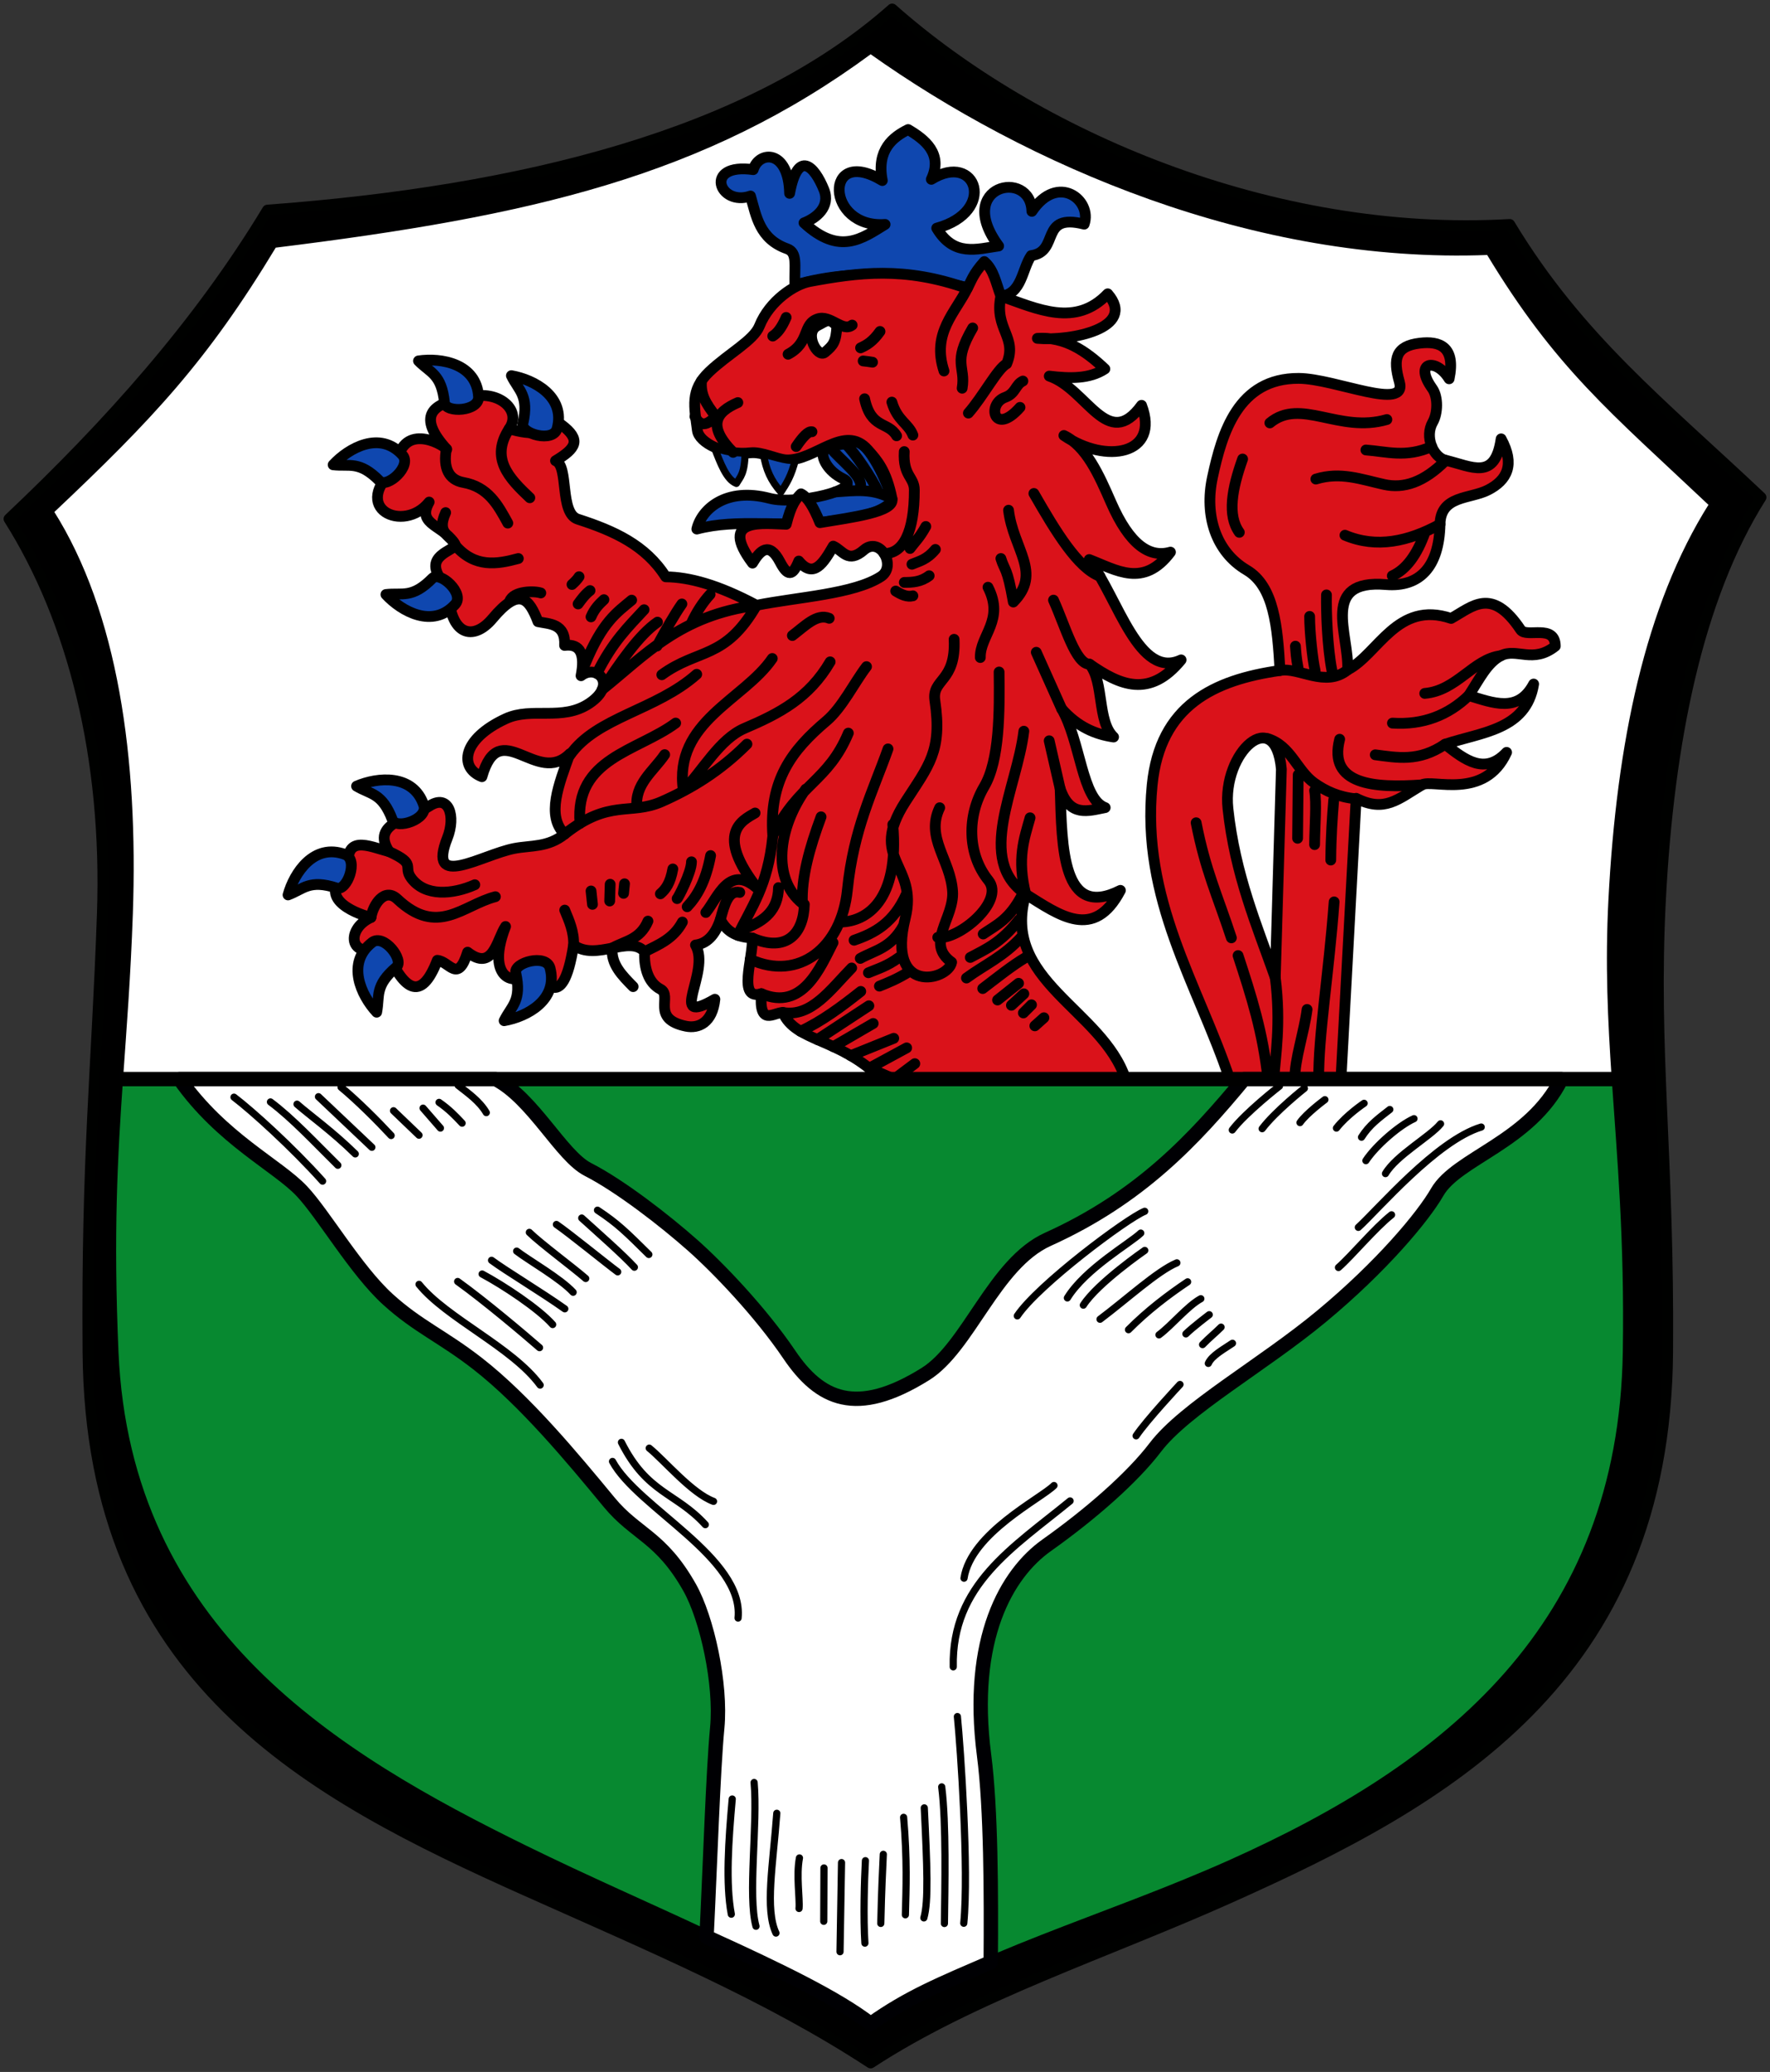 <svg xmlns="http://www.w3.org/2000/svg" height="577" width="493"><rect width="100%" height="100%" fill="#333333" stroke="none"/><path d="M140 503C79.924 476.116 18.69 444.32 18 353c-.415-54.942 2.448-77.723 4-122 1.522-43.424-8.152-81.783-26-110 27.73-26.18 52.77-54.154 72-86 70.775-5.23 134.466-20.95 174-56 39.534 35.05 105.488 63.828 172 60 19.23 31.846 42.27 49.82 70 76-17.848 28.217-25.746 68.608-28 112-2.192 42.203 2.415 71.058 2 126-.69 91.32-61.924 125.116-122 152-34.688 15.523-71.408 27.274-100 46-28.592-18.726-61.312-32.477-96-48z" style="fill:#000;stroke:#000100;stroke-width:3;stroke-linecap:round;stroke-linejoin:round;stroke-miterlimit:4;stroke-dasharray:none;stroke-opacity:1" transform="translate(6.5 23.5)"/><path d="M27.266 277c.99-14.138 2.12-28.457 2.734-46 1.522-43.424-4.152-83.783-22-112 27.73-26.18 42.77-42.154 62-74 71.194-8.768 119.605-19.777 166-54 43.614 30.971 106.77 58.546 172 56 19.23 31.846 34.27 43.82 62 70-17.848 28.217-25.746 66.608-28 110-.937 18.037-.182 33.76.922 50" style="fill:#fff;stroke:#000001;stroke-width:1;stroke-linecap:round;stroke-linejoin:round;stroke-miterlimit:4;stroke-dasharray:none;stroke-opacity:1" transform="translate(6.5 23.5)"/><path d="M214.89 55.884c18.969-5.424 37.188-2.443 57.38 3.071 5.867-.507 5.857-7.498 8.449-11.28 8.087-1.08 2.129-11.944 14.755-8.751 2.31-6.642-7.314-14.358-14.564-3.568-.3-12.036-21.734-7.246-9.256 9.647-6.14.878-12.474 3.026-17.248-4.97 16.881-4.61 11.123-21.429-1.507-13.59 3.352-7.14-1.82-11.128-6.457-13.868-4.173 2.062-8.878 5.636-7.19 14.206-16.472-9.969-15.807 13.453.772 12.213-6.447 3.968-12.694 8.698-22.588-.43 3.328-1.27 7.481-4.453 5.555-9.235-2.669-6.627-7.263-11.319-9.562 1.018-.274-12.402-8.589-11.837-10.132-6.603-14.02-1.969-9.47 10.383-.76 7.338 1.62 5.592 2.474 11.95 10.219 14.702 2.938 1.044 1.997 4.61 2.134 10.1z" style="fill:#0f47af;stroke:#000;stroke-width:3;stroke-linecap:round;stroke-linejoin:round;stroke-miterlimit:4;stroke-dasharray:none;stroke-opacity:1" transform="translate(6.5 23.5)"/><path d="M442.922 277c1.478 21.758 3.581 44.543 3.078 76-1.222 76.4-49.924 115.116-110 142-34.688 15.523-71.408 25.274-100 44-28.592-18.726-61.883-31.26-96-48-52.616-25.818-110.647-60.535-114-138-1.435-33.143-.244-54.455 1.266-76" style="fill:#078930;stroke:#000;stroke-width:1;stroke-linecap:butt;stroke-linejoin:miter;stroke-miterlimit:4;stroke-dasharray:none;stroke-opacity:1" transform="translate(6.5 23.5)"/><path d="M187.588 123.833c1.258-5.415 8.025-11.78 20.28-8.556 7.597 2 26.454-2.562 20.514-5.423-4.472-2.154-6.113-5.995-5.563-7.459.786-2.096 5.993-2.045 9.085-2.874 2.48-.665 8.059 8.63 10.141 16.51-3.531 3.757-10.163 4.686-18.595 5.785-12.55 1.635-24.48-.988-35.862 2.017z" style="fill:#0f47af;stroke:#000;stroke-width:3;stroke-linecap:round;stroke-linejoin:round;stroke-miterlimit:4;stroke-dasharray:none;stroke-opacity:1" transform="translate(6.5 23.5)"/><path d="M239 277c-11.782-11.668-23.884-10.274-27.444-18.556-2.639.044-6.65 3.93-6.001-5.23-6.736 1.998-2.252-9.736-2.52-15.5-5.029-.326-7.24-2.105-8.894-5.13-1.557 4.62-3.953 6.725-6.93 7.086 4.384 7.474-8.195 22.954 5.404 15.097-.667 6.526-4.555 8.222-8.034 7.514-9.949-2.025-3.67-8.512-7.115-10.312-3.371-1.762-4.614-5.883-4.427-10.427-4.288-4.793-13.45 2.748-19.776-1.872-3.135 20.182-8.874 9.278-11.055 5.34-2.86 7.008-14.302 5.97-7.898-10.505-2.497 3.73-3.438 12.704-10.572 7.159-2.754 8.811-4.988 2.581-8.437 2.26-4.565 11.913-9.565 8.566-14.84-4.357-9.156 5.072-11.307-4.029-3.63-7.581-5.317-1.37-15.452-5.908-6.12-12.738-1.688-10.72 5.379-7.113 11.174-5.587-5.245-8.022 5.821-9.162 11.193-12.68 5.46-3.578 7.416 2.82 5.027 8.867-5.792 14.659 9.571 4.676 18.664 2.922 4.597-.886 9.337-.223 14.005-3.988-5.202-5.094-1.623-13.847 1.443-22.386-9.207 9.257-19.553-10.927-24.49 6.405-6.452-2.507-5.546-10.558 6.69-16.174 7.249-3.327 15.729.777 23.223-4.255 8.045-5.402 1.99-11.073-2.299-7.692 1.144-5.82-.05-9.013-4.586-8.445.349-6.176-4.311-5.939-7.406-6.607-2.494-6.472-5.18-9.829-12.7-.845-5.234 6.254-11.982 5.075-12.342-8.353-7.124-7.881-1.628-9.452 2.15-11.882-2.95-5.988-11.14-5.575-7.425-12.232-7.069 8.886-22.547 1.729-9.042-9.796 1.009-12.628 12.502-6.63 13.94-4.898-8.188-9.006-4.58-13.02 5.67-14.226 7.887-2.881 15.56 2.958 11.727 8.51 6.57 2 10.098 1.112 14.557-1.112 5.564 4.177 4.118 6.55-1.656 10.017 3.8 1.399 1.018 14.6 6.223 16.274 10.091 3.248 18.898 7.233 24.479 16.053 6.49.059 14.536 2.19 25.282 7.923 11.625-2.314 27.109-3.109 34.655-7.995 4.473-2.897-.237-11.312-4.734-7.407-4.468 3.88-5.88.11-8.554-1.074-2.722 4.726-5.484 9.163-9.596 4.153-1.744 4.31-3.114 4.274-5.233.235-3.079-5.868-5.61-3.08-7.65.344-9.74-12.966 3.359-10.93 9.393-10.816 1.368-5.513 2.736-7.157 4.105-8.48 1.756.827 3.513 3.655 5.27 8.033 8.875-1.474 20.812-2.96 20.086-6.628-1.596-8.051-4.24-10.837-6.763-13.694-6.472-7.324-14.67 3.162-22.645 2.84-2.648-.107-6.786-2.347-10.084-1.97-7.026.805-14.278-2.77-14.718-6.236-.831-6.55-2.124-11.163 3.3-16.33 5.3-5.05 12.356-8.694 13.967-12.72 2.848-7.117 9.857-11.643 13.997-12.414 13.425-2.5 26.427-4.28 43.889 1.93 1.25-2.272 1.558-3.916 4.76-7.49 2.658 2.276 3.232 5.952 4.614 9.613 10.325 3.624 20.809 8.753 29.765-.635 8.27 9.536-10.237 13.254-19.6 12.407 7.525-.518 13.39 3.395 18.8 8.517-4.294 2.833-9.787 2.671-15.485 1.994 10.545 3.556 16.226 21.18 25.704 8.133 5.21 13.726-9.88 16.43-21.632 8.4 6.22 2.983 9.694 10.79 13.122 18.637 5.157 11.802 10.708 15.526 16.56 13.849-7.542 10.047-15.084 4.942-22.626 2.067 8.172 11.185 13.829 33.457 25.594 27.946-8.764 10.688-16.994 7.12-25.491 1.195 4.085 4.9 2.056 15.917 6.679 20.28-5.129-.75-10.034-2.846-14.455-7.847 5.304 9.092 5.597 25.17 12.122 27.505-4.801.933-9.802 2.732-12.544-5.256.504 16.438.524 36.52 16.78 28.303-7.368 14.08-16.928 6.972-26.363 1.066C272.058 249.547 300.61 257.548 307 277Z" style="fill:#da121a;stroke:#000;stroke-width:3;stroke-linecap:round;stroke-linejoin:round;stroke-miterlimit:4;stroke-dasharray:none;stroke-opacity:1" transform="translate(6.5 23.5)"/><path d="M336 277c-8.924-26.514-24.762-49.986-21.582-81.938 2.2-22.1 17.172-29.226 35.605-31.837-.705-12.327-1.668-23.468-9.31-27.986-8.575-5.07-11.791-15.141-9.504-25.798 2.639-12.293 7.11-27.663 24.042-27.57 10.118.056 30.4 9.371 28.014.949-1.826-6.45-1.032-9.96 5.692-10.759 5.518-.655 10.053.963 8.166 9.93-3.629-5.92-10.024-4.759-4.707 2.669 1.721 2.405 1.544 6.985.144 9.421-2.333 4.063.132 9.788 3.638 10.609 7.23 1.693 13.7 5.799 15.415-5.978 3.902 7.137 1.712 11.53-3.726 14.273-4.998 2.521-13.132 1.452-13.302 9.516-.25 11.897-5.676 17.564-15.059 16.788-18.413-1.523-10.219 13.838-10.664 23.747 8.566-4.435 13.756-19.4 28.823-14.317 5.948-3.306 11.306-8.914 19.361 3.157 1.572 2.355 9.626-1.744 9.65 4.567-6.202 4.95-10.747.42-15.149 2.654-3.83 1.945-6.04 6.622-8.964 11.098 6.764 2.022 13.75 4.974 18.085-3.203-2.056 12.848-14.591 13.368-24.678 16.767 5.549 4.391 11.103 8.668 17.143 2.26-6.1 13.407-20.741 7.363-23.549 9.043-6.727 4.026-10.41 7.753-18.351 3.749L367 277Z" style="fill:#da121a;stroke:#000;stroke-width:3;stroke-linecap:round;stroke-linejoin:round;stroke-miterlimit:4;stroke-dasharray:none;stroke-opacity:1" transform="translate(6.5 23.5)"/><path d="M335.517 201.656c-1.697-15.846 13.299-28.98 14.883-10.927l-1.696 58.023c-5.064-14.362-11.21-28.649-13.187-47.096z" style="fill:#fff;stroke:#000;stroke-width:3;stroke-linecap:round;stroke-linejoin:round;stroke-miterlimit:4;stroke-dasharray:none;stroke-opacity:1" transform="translate(6.5 23.5)"/><path d="M110.064 77.002c6.316-.936 16.176.734 16.726 9.953.248 4.158-9.188 4.62-9.484 1.7-.816-8.042-4.01-8.333-7.242-11.653z" style="fill:#0f47af;stroke:#000;stroke-width:3;stroke-linecap:round;stroke-linejoin:round;stroke-miterlimit:4;stroke-dasharray:none;stroke-opacity:1" transform="translate(6.5 23.5)"/><path d="M192.428 100.993c1.726 4.495 3.424 9.088 6.188 10.126 1.036-1.783 2.292-2.608 2.405-8.411-2.918-.159-5.841-.282-8.593-1.715zM206.147 102.967c.71 4.326 2.024 7.285 4.857 10.55 1.475-2.253 2.951-4.493 4.079-9.172-.94 1.032-5.298-.436-8.936-1.378z" style="fill:#0f47af;stroke:#000;stroke-width:2;stroke-linecap:round;stroke-linejoin:round;stroke-miterlimit:4;stroke-dasharray:none;stroke-opacity:1" transform="translate(6.5 23.5)"/><path d="M221.216 67.16c-3.94 1.971-.007 9.173 2.044 7.46 2.328-1.946 3.127-2.905 3.33-7.327-2.265-2.47-2.972-1.335-5.374-.133z" style="fill:#fff;stroke:#000;stroke-width:3;stroke-linecap:round;stroke-linejoin:round;stroke-miterlimit:4;stroke-dasharray:none;stroke-opacity:1" transform="translate(6.5 23.5)"/><path d="M379.788 93.333c-13.32 3.882-23.997-6.178-32.59.942m26.75 7.535c5.838.435 11.177 2.24 18.338-.963m-32.278 9.064c6.904-2.122 12.682.11 19.027 1.507 5.38 1.186 10.973-.503 17.163-6.728m-56.598-.366c-2.942 8.274-4.322 15.68-.91 20.423m29.418.8c8.826 3.702 17.652 1.756 26.477-3.046m-13.29 14.35c3.753-1.707 6.863-5.659 9.195-12.337m-25.987 38.829c-1.316-6.647-1.635-16.648-1.54-21.176m-8.646 14.276c.124 1.752.25 3.508.721 5.954m3.235-14.243c-.02 4.213.844 12.308 1.53 15.107m9.059-.225c-6.182 5.08-13.637-.868-18.839.189m40.311 6.372c8.966-.763 13.55-9.602 21.213-10.5m-30.21 18.776c8.544.548 15.543-2.188 21.246-7.678m-26.034 16.5c6.025.757 12.059 2.075 19.44-2.936m-29.352-1.397c-3.273 12.713 9.629 13.648 22.947 12.7m-29.93 1.593c.613 3.484.023 9.976.003 15.047m5.328-12.522c-.403 4.97-.772 10.11-.825 16.828m-17.64-33.846c6.517 1.954 8.176 8.91 13.002 12.362 3.165 2.263 6.833 3.936 11.578 4.42m-16.006-6.7c-.057 7.177-.115 12.636-.173 17.7m-6.217 38.808c1.648 13.047-.019 21.932-.401 28.248m-21.64-71.388c2.592 13.3 5.988 20.38 9.813 32.06m1.864 4.93c3.766 11.5 6.909 21.328 8.319 34.398m18.435-49.347c-1.465 19.867-4.428 37.474-4.287 49.347m-3.248-19.393c-.866 6.546-3.458 13.889-3.4 19.26M215.266 100.862c1.776-2.621 3.328-4.341 4.396-4.13m58.745-14.12c-2.142 1.024-1.982 3.467-4.925 4.523-5.246 1.882-3.102 10.967 4.126 2.804m3.863 23.978c6.127 10.703 12.254 20.74 18.38 23.063m-17.714 21.162 7.068 15.756m-2.272-30.276c3.24 7.154 6.158 17.84 10.048 17.843m-24.701-29.432c1.108 3.575 1.725 2.247 3.463 12.122 8.086-8.176-.018-14.657-1.332-25.576m-7.86 41.029c-.141-6.17 6.828-10.414 2.132-19.582m17.05 42.76 3.05 13.36m-10.11-16.024c-1.94 15.978-13.54 35.82.527 45.394-2.474-9.97-.44-15.433 1.206-21.283m-13.055 32.37c3.674-2.55 7.347-3.959 11.02-11.226m-23.675 12.158c5.57.9 18.854-9.978 14.12-15.852-5.974-7.412-5.935-18.075-1.199-26.109 4.32-7.326 4.303-20.91 4.162-31.939m5.543 69.007c-5.009 6.411-9.243 8.178-13.568 10.488m14.43-5.878c-5.165 5.69-10.33 7.813-15.495 11.606m16.518-5.728c-3.997 2.367-7.993 5.628-11.99 8.659m9.991-1.466-5.86 4.663m7.326-1.732-3.464 3.197m5.595-.133-2.264 2.264m3.197 3.597 2.53-2.265m-45.824-8.791c2.486-1.02 4.805-1.874 8.66-4.263m-11.723.533c2.71-1.158 5.156-1.788 8.525-4.263m-10.79.266c4.118-2.286 8.526-2.84 11.989-9.058m-13.72 3.996c5.682-1.957 11.075-4.783 14.652-13.054m0 43.027-10.445 5.664 6.982 3.029 5.728-4.297m-5.861-7.06-11.976 4.83m6.248-8.96-11.096 6.457m9.897-11.386-14.346 9.422m12.081-13.418c-5.333 4.223-10.75 8.278-16.784 11.1m14.253-17.627c-5.877 5.999-11.264 13.796-19.163 12.383M225.524 239c-3.55 6.91-8.45 19.149-19.97 14.214m36.621-47.117c1.909 21.312-7.403 27.043-14.52 27.175m27.575-31.838c-4.014 8.393 3.02 14.477 3.597 23.312.484 7.433-7.69 14.443-.267 19.715-1.013 5.232-18.214 9.148-12.921-12.255 3.747-15.154-10.45-16.104.033-32.408 6.485-10.087 10.326-14.083 8.221-28.203-.914-6.137 5.918-5.08 5.354-17.064m-56.774 89.13c13.582 6.228 25.423-3.318 27.047-19.315 1.736-17.09 7.146-27.534 11.323-39.296m-37.808 52.662c9.692 4.167 14.303-1.42 14.497-9.37m-16.119 6.528c5.056-1.946 8.816-5.004 8.925-11.19M252.3 136.83c-2.309 1.753-4.618 1.853-6.927 1.865m2.132-5.062c2.096-.898 4.096-1.222 6.527-4.13m-55.02 107.463c3.672-7.718 8.348-13.654 9.729-27.537m9.191-13.188c-7.846 11.01-9.425 25.09-.932 31.837-.326-7.214 1.988-15.484 5.195-24.11m-22.646 21.047c-3.196-.73-4.288 3.45-5.407 7.57m9.67-29.683c-3.348 1.993-11.531 5.504.8 21.18-7.935-7.323-11.239 2.513-14.52 6.527m11.455-46.89c-7.48 7.503-15.485 12.385-23.74 16.017-8.836 3.887-14.496-.851-27.032 9.047m40.648 5.974c-1.36 7.199-3.753 11.296-6.527 14.254m-2.797-2.265c.133.093 3.996-7.237 3.996-10.257m-8.659 8.925c1.423-1.237 2.743-2.882 3.464-6.927m-7.86 23.056c3.896-1.98 7.993-3.56 10.524-8.27m-9.591-.266c-2.226 5.234-6.433 5.513-9.951 7.514-.384 4.509 2.743 7.613 5.821 10.736m-2.397-28.64-.267 2.664m-3.73-2.531-.133 4.662m-5.195-2.797.4 3.73m-7.727 1.598c1.25 3.03 2.597 6.01 2.47 9.728m-56.432-7.684c.575-3.574 3.79-8.446 7.339-5.108 11.22 10.556 18.205 1.714 27.308-.666m-29.593-12.55c7.848 3.554 3.714 4.058 6.148 7.355 3.885 5.261 11.589 4.58 17.717 1.865m109.099-60.743c-3.38 4.401-6.766 11.404-11.15 15.111-9.63 8.144-16.013 16.506-14.96 31.912 7.29-14.543 15.372-14.984 21.048-28.507M214.2 153.48c3.42-2.577 6.838-6.246 10.257-4.796m-15.852 11.19c-7.888 11.575-27.553 17.596-24.777 36.766 5.331-5.443 10.067-14.336 17.051-17.317 9.742-4.159 17.946-8.449 23.845-18.517m22.246-31.57c1.438-1.933 2.642-2.933 4.396-6.128m-3.597 19.315c-1.598.415-3.197-.34-4.795-1.332m-64.34 45.558c-3.16 4.637-8.438 8.214-7.727 14.786m10.79-23.578c-10.622 7.859-28.236 9.829-26.642 27.974m32.503-41.561c-11.36 10.078-27.872 11.91-35.3 22.512m33.835-36.766c1.387-3.008 3.098-5.694 5.195-7.992m-14.786 14.386c2.613-4.818 5.022-9.026 6.927-11.722m25.31-74.597c1.243-.78 2.486-2.29 3.73-5.196m-35.834 84.855c-5.136 3.554-10.271 11.046-15.407 18.784 11.94-9.53 21.606-20.683 42.983-23.473-8.741 15.16-16.204 11.951-26.377 19.342m-4.929-18.116c-4.378 4.74-8.756 8.912-13.133 17.75m9.67-20.415c-4.11 3.421-8.155 6.058-12.952 17.716m5.226-17.849c-1.32 1.235-2.625 2.517-3.597 4.796m-.266-7.327c-1.33 1.013-2.35 2.37-3.33 3.73m.266-7.593c-.46.724-1.155 1.449-1.968 2.173M238.609 68.8c-2.026 2.86-3.733 3.809-5.41 4.571m3.33 3.996c-.64-.116-1.626-.233-2.613-.35m-98.442 66.872c1.096-2.87 6.869-2.868 8.659-2.265m-26.509-22.379c-2.81 6.23 1.798 6.278 2.833 9.303 5.362 6.038 11.354 5.141 17.415 3.485m-20.046-30.526c-.923 5.257.621 8.612 4.727 9.346 6.894 1.231 9.6 6.206 12.388 11.323m.386-26.27c-5.36 8.221-.036 13.772 5.742 19.21m71.933-39.963c6.202-3.286 3.91-8.41 8.26-9.858 3.555-1.184 6.926 3.79 9.59 1.732m11.057 21.447c1.568 5.244 4.572 5.886 5.861 9.191m-13.454-10.124c1.81 8.486 6.53 6.272 8.914 10.318m2.131 4.396c-.4 6.853 2.805 7.003 2.809 10.73.012 11.678-3.092 17.743-8.405 17.667m23.457-39.115c4.018-4.54 8.168-12.475 10.657-13.72 3.126-7.516-3.524-9.603-1.608-18.862m-7.85 8.871c-5.76 9.845-1.888 10.592-2.93 16.784m1.532-28.012c-3.34 6.943-10.092 12.544-6.594 23.217m-27.456 20.238c2.758 2.586 7.647 10.126 8.806 12.798m-13.095-11.788c2.988 3.705 9.44 8.201 8.433 11.255m-6.971 1.173c5.27-.345 10.538-1.139 15.808 1.935m-42.939-26.82c-5.974 2.582-8.756 6.34-1.32 13.862m-8.802-19.936c-.304 3.825 1.068 6.18 3.995 9.938-1.146.963-3.737 4.07-5.824.04" style="fill:none;stroke:#000;stroke-width:3;stroke-linecap:round;stroke-linejoin:round;stroke-miterlimit:4;stroke-dasharray:none;stroke-opacity:1" transform="translate(6.5 23.5)"/><path style="fill:#0f47af;stroke:#000;stroke-width:3;stroke-linecap:round;stroke-linejoin:round;stroke-miterlimit:4;stroke-dasharray:none;stroke-opacity:1" d="M135.937 81.114c6.29 1.097 15.125 5.783 12.749 14.707-1.072 4.025-10.175 1.497-9.538-1.367 1.753-7.892-1.187-9.172-3.211-13.34zM86.296 105.94c4.326-4.697 13.047-9.591 19.266-2.764 2.805 3.079-4.247 9.366-6.311 7.28-5.687-5.744-8.356-3.964-12.955-4.517zM100.99 142.054c4.326 4.696 13.047 9.59 19.266 2.764 2.805-3.08-4.247-9.367-6.31-7.281-5.688 5.744-8.356 3.965-12.956 4.517zM92.812 195.424c5.863-2.53 15.82-3.451 18.723 5.316 1.31 3.954-7.69 6.827-8.727 4.082-2.858-7.562-6.02-7.022-9.996-9.398zM98.411 258.375c-4.35-4.673-8.56-13.745-1.276-19.421 3.285-2.56 9.012 4.953 6.775 6.85-6.164 5.23-4.595 8.027-5.499 12.571zM73.728 225.718c1.7-6.155 7.216-14.496 15.869-11.27 3.903 1.456.508 10.272-2.282 9.362-7.685-2.507-9.244.296-13.587 1.908zM133.918 260.745c6.293-1.084 15.137-5.751 12.78-14.68-1.064-4.027-10.172-1.518-9.541 1.347 1.737 7.895-1.206 9.17-3.239 13.333z" transform="translate(6.5 23.5)"/><path d="M48.482 287.731c10.692 15.19 24.75 21.777 30.96 28.358 5.505 5.834 13.672 20.013 21.813 27.41 7.575 6.883 13.862 9.372 22.734 16.289 12.007 9.36 24.015 23.846 33.318 35.114 6.723 8.143 13.057 8.617 20.344 21.55 4.391 7.792 8.05 24.415 6.984 35.52-1.035 10.793-1.828 35.275-2.708 52.908 18.451 8.367 33.178 15.548 41.556 22.038 9.565-6.803 17.666-10.102 30.404-15.61.119-17.584.082-38.723-1.692-52.44-3.81-29.438 5.715-45.93 15.865-53.124 11.031-7.818 21.634-17.064 27.507-24.783 7.528-9.896 27.191-20.814 42.118-33.205 15.151-12.577 25.63-25.116 29.253-31.413 4.98-8.653 23.469-12.62 31.448-28.612h-80.357c-12.59 15.184-26.237 29.987-49.69 40.572-13.576 6.128-20.053 27.282-31.016 34.114-17.504 10.908-26.75 6.434-34.457-4.96-7.311-10.806-18.045-21.971-24.413-27.62-7.07-6.272-18.391-15.063-26.578-19.241-6.715-3.427-13.867-17.936-23.358-22.865z" style="fill:#fff;stroke:#000003;stroke-width:3.636;stroke-linecap:round;stroke-linejoin:round;stroke-miterlimit:4;stroke-dasharray:none;stroke-opacity:1" transform="translate(-3.327 -15.998) scale(1.1)"/><path style="fill:none;stroke:#000;stroke-width:1.818;stroke-linecap:round;stroke-linejoin:round;stroke-miterlimit:4;stroke-dasharray:none;stroke-opacity:1" d="M327.01 289.493s-8.632 6.724-11.96 11.12m18.262-10.548s-7.368 5.827-10.695 10.223m15.882-7.345s-4.685 3.463-6.3 5.803m16.23-4.888s-4.367 2.909-7.009 6.276m13.517-4.704c-2.74 2.136-5.207 3.906-7.164 7.01m13.289-4.69c-3.768 1.69-9.698 6.854-12.185 10.628m18.908-9.32c-2.614 3.23-11.229 7.969-13.946 12.6m24.244-11.79c-11.34 3.447-26.172 20.911-31.116 25.398m8.416-3.179c-4.242 3.347-10.064 10.373-13.446 13.34m-40.127 29.615s-8.493 9.079-11.11 13.001m24.4-23.435c-2.017 1.39-5.249 3.1-6.117 5.099m.231-12.33s-4.281 3.237-5.906 4.863m8.905-1.713c-1.41 1.412-3.14 2.817-4.686 4.42m-.443-11.614c-3.347 1.818-7.404 6.796-10.593 9.15m7.256-13.425c-4.819 3.228-10.148 7.25-14.978 12.118m4.123-20.07s-11.995 8.277-15.558 13.854m14.543-18.242c-2.586 2.519-14.012 9.001-18.58 16.413m19.582-21.93c-4.415 1.748-26.994 18.606-32.26 26.474m40.403-13.425c-4.926 2.056-12.654 9.175-19.456 14.28m-11.662 42.095c-3.328 3.329-21.019 12.05-22.78 23.458m26.86-19.557c-14.429 11.815-30.017 21.2-29.586 41.997m-12.568 38.101c.935 10.87.62 17.99.448 24.675m4.784-27.07c.723 14.768 1.094 23.697-.106 27.856m4.519-33.17c1.171 9.214.799 25.553.685 34.589m3.284-52.393c.8 7.93 2.929 38.787 1.617 52.33m-41.607-16.539c-.85 4.454.124 10.28-.106 12.799m16.809-12.101c-.27 4.853-.552 14.698-.13 20.874m-5.918-20.39c-.128 7.328-.255 14.381-.383 22.566m10.96-24.662c-.212 4.872-.424 8.341-.637 17.494m-14.386-14.043c-.018 6.549-.036 9.493-.055 13.509m-23.174-30.96c-.955 10.633-1.685 21.398-.236 29.16m11.519-25.553c-.956 13.03-3.031 24.279-.212 30.329m-5.53-38.121c.935 10.633-1.638 28.698.472 36.402m-60.6-170.927c3.126 2.398 11.046 6.893 14.303 10.415m-11.095-15.16c2.783 2.74 11.021 8.842 14.279 11.678m-7.42-13.68c3.469 2.397 12.604 9.845 15.52 11.996m-9.111-13.62c4.152 3.77 10.418 9.268 13.333 12.447m-9.341-14.439c5.18 3.426 7.345 5.64 13 11.216M89.37 289.768c4.153 3.426 9.44 8.726 12.697 12.247m-18.404-9.827 13.523 12.805m5.48-9.248 6.455 6.186m1.027-6.85 4.393 5.051m-.342-6.508c2.538 1.755 4.193 3.509 5.838 5.263m-1.027-9.59c2.622 2.066 5.4 3.977 7.149 6.918m-47.928-2.137c3.125 2.74 9.096 7.013 14.751 12.59m-21.476-13.155c5.523 4.11 11.41 10.455 17.067 16.032m-26.3-17.24c4.528 3.426 14.808 12.728 22.436 21.257m82.708 67.596c3.81 3.083 10.777 11.451 16.278 13.472m-56.203-61.025c3.762 2.775 12.416 7.945 18.544 12.282m-20.929-8.81c5.373 2.872 14.307 8.763 17.859 12.79m-24.059-10.9c6.805 4.871 17.06 13.542 20.734 16.75m18.479 28.808c6.314 11.719 33.293 24.37 31.79 39.645m-29.533-44.478c6.55 13.017 13.825 12.687 21.24 20.834m-72.49-60.836c6.893 8.564 23.627 15.909 30.667 25.5" transform="translate(-3.327 -15.998) scale(1.1)"/><path d="M27.266 277h415.656" style="fill:none;stroke:#000;stroke-width:4;stroke-linecap:butt;stroke-linejoin:miter;stroke-miterlimit:4;stroke-dasharray:none;stroke-opacity:1" transform="translate(6.5 23.5)"/></svg>